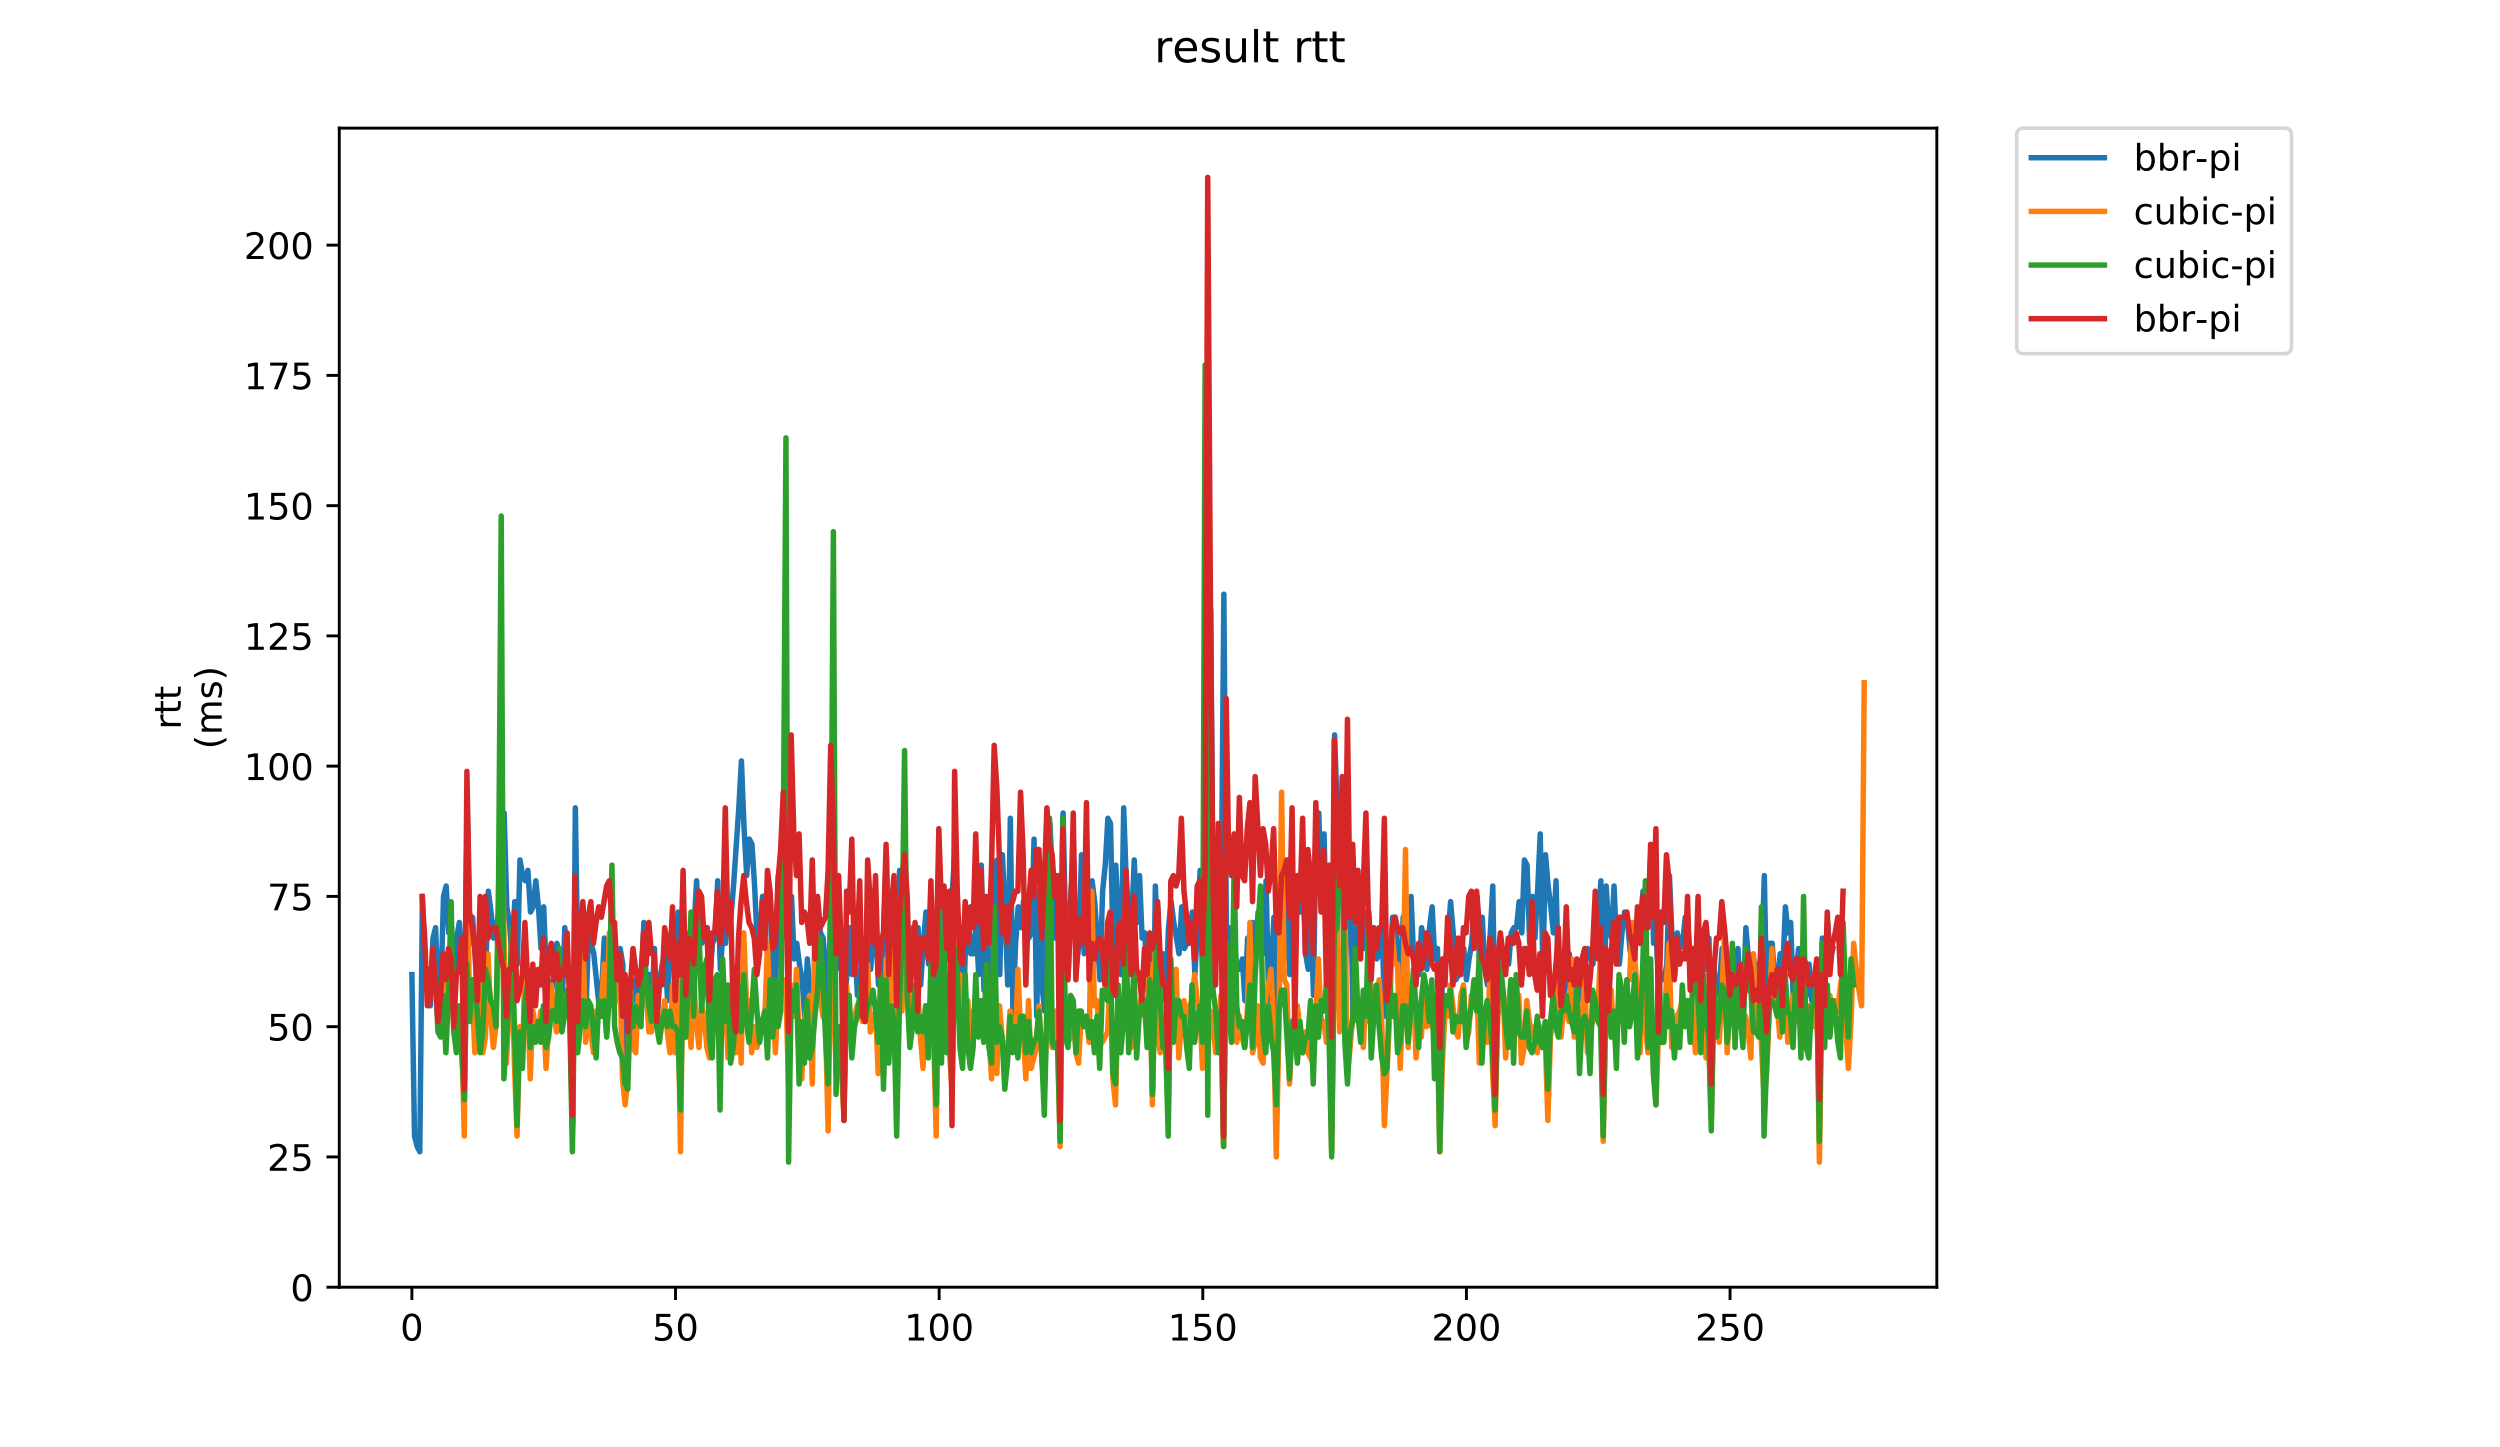 <?xml version="1.0" encoding="utf-8" standalone="no"?>
<!DOCTYPE svg PUBLIC "-//W3C//DTD SVG 1.1//EN"
  "http://www.w3.org/Graphics/SVG/1.1/DTD/svg11.dtd">
<!-- Created with matplotlib (https://matplotlib.org/) -->
<svg height="396pt" version="1.1" viewBox="0 0 684 396" width="684pt" xmlns="http://www.w3.org/2000/svg" xmlns:xlink="http://www.w3.org/1999/xlink">
 <defs>
  <style type="text/css">
*{stroke-linecap:butt;stroke-linejoin:round;}
  </style>
 </defs>
 <g id="figure_1">
  <g id="patch_1">
   <path d="M 0 396 
L 684 396 
L 684 0 
L 0 0 
z
" style="fill:#ffffff;"/>
  </g>
  <g id="axes_1">
   <g id="patch_2">
    <path d="M 92.824 352.174 
L 529.913 352.174 
L 529.913 35.062 
L 92.824 35.062 
z
" style="fill:#ffffff;"/>
   </g>
   <g id="matplotlib.axis_1">
    <g id="xtick_1">
     <g id="line2d_1">
      <defs>
       <path d="M 0 0 
L 0 3.5 
" id="m017cdc70e5" style="stroke:#000000;stroke-width:0.8;"/>
      </defs>
      <g>
       <use style="stroke:#000000;stroke-width:0.8;" x="112.692" xlink:href="#m017cdc70e5" y="352.174"/>
      </g>
     </g>
     <g id="text_1">
      <!-- 0 -->
      <defs>
       <path d="M 31.781 66.406 
Q 24.172 66.406 20.328 58.906 
Q 16.5 51.422 16.5 36.375 
Q 16.5 21.391 20.328 13.891 
Q 24.172 6.391 31.781 6.391 
Q 39.453 6.391 43.281 13.891 
Q 47.125 21.391 47.125 36.375 
Q 47.125 51.422 43.281 58.906 
Q 39.453 66.406 31.781 66.406 
z
M 31.781 74.219 
Q 44.047 74.219 50.516 64.516 
Q 56.984 54.828 56.984 36.375 
Q 56.984 17.969 50.516 8.266 
Q 44.047 -1.422 31.781 -1.422 
Q 19.531 -1.422 13.062 8.266 
Q 6.594 17.969 6.594 36.375 
Q 6.594 54.828 13.062 64.516 
Q 19.531 74.219 31.781 74.219 
z
" id="DejaVuSans-48"/>
      </defs>
      <g transform="translate(109.51 366.773)scale(0.1 -0.1)">
       <use xlink:href="#DejaVuSans-48"/>
      </g>
     </g>
    </g>
    <g id="xtick_2">
     <g id="line2d_2">
      <g>
       <use style="stroke:#000000;stroke-width:0.8;" x="184.822" xlink:href="#m017cdc70e5" y="352.174"/>
      </g>
     </g>
     <g id="text_2">
      <!-- 50 -->
      <defs>
       <path d="M 10.797 72.906 
L 49.516 72.906 
L 49.516 64.594 
L 19.828 64.594 
L 19.828 46.734 
Q 21.969 47.469 24.109 47.828 
Q 26.266 48.188 28.422 48.188 
Q 40.625 48.188 47.75 41.5 
Q 54.891 34.812 54.891 23.391 
Q 54.891 11.625 47.562 5.094 
Q 40.234 -1.422 26.906 -1.422 
Q 22.312 -1.422 17.547 -0.641 
Q 12.797 0.141 7.719 1.703 
L 7.719 11.625 
Q 12.109 9.234 16.797 8.062 
Q 21.484 6.891 26.703 6.891 
Q 35.156 6.891 40.078 11.328 
Q 45.016 15.766 45.016 23.391 
Q 45.016 31 40.078 35.438 
Q 35.156 39.891 26.703 39.891 
Q 22.75 39.891 18.812 39.016 
Q 14.891 38.141 10.797 36.281 
z
" id="DejaVuSans-53"/>
      </defs>
      <g transform="translate(178.459 366.773)scale(0.1 -0.1)">
       <use xlink:href="#DejaVuSans-53"/>
       <use x="63.623" xlink:href="#DejaVuSans-48"/>
      </g>
     </g>
    </g>
    <g id="xtick_3">
     <g id="line2d_3">
      <g>
       <use style="stroke:#000000;stroke-width:0.8;" x="256.951" xlink:href="#m017cdc70e5" y="352.174"/>
      </g>
     </g>
     <g id="text_3">
      <!-- 100 -->
      <defs>
       <path d="M 12.406 8.297 
L 28.516 8.297 
L 28.516 63.922 
L 10.984 60.406 
L 10.984 69.391 
L 28.422 72.906 
L 38.281 72.906 
L 38.281 8.297 
L 54.391 8.297 
L 54.391 0 
L 12.406 0 
z
" id="DejaVuSans-49"/>
      </defs>
      <g transform="translate(247.408 366.773)scale(0.1 -0.1)">
       <use xlink:href="#DejaVuSans-49"/>
       <use x="63.623" xlink:href="#DejaVuSans-48"/>
       <use x="127.246" xlink:href="#DejaVuSans-48"/>
      </g>
     </g>
    </g>
    <g id="xtick_4">
     <g id="line2d_4">
      <g>
       <use style="stroke:#000000;stroke-width:0.8;" x="329.081" xlink:href="#m017cdc70e5" y="352.174"/>
      </g>
     </g>
     <g id="text_4">
      <!-- 150 -->
      <g transform="translate(319.538 366.773)scale(0.1 -0.1)">
       <use xlink:href="#DejaVuSans-49"/>
       <use x="63.623" xlink:href="#DejaVuSans-53"/>
       <use x="127.246" xlink:href="#DejaVuSans-48"/>
      </g>
     </g>
    </g>
    <g id="xtick_5">
     <g id="line2d_5">
      <g>
       <use style="stroke:#000000;stroke-width:0.8;" x="401.211" xlink:href="#m017cdc70e5" y="352.174"/>
      </g>
     </g>
     <g id="text_5">
      <!-- 200 -->
      <defs>
       <path d="M 19.188 8.297 
L 53.609 8.297 
L 53.609 0 
L 7.328 0 
L 7.328 8.297 
Q 12.938 14.109 22.625 23.891 
Q 32.328 33.688 34.812 36.531 
Q 39.547 41.844 41.422 45.531 
Q 43.312 49.219 43.312 52.781 
Q 43.312 58.594 39.234 62.25 
Q 35.156 65.922 28.609 65.922 
Q 23.969 65.922 18.812 64.312 
Q 13.672 62.703 7.812 59.422 
L 7.812 69.391 
Q 13.766 71.781 18.938 73 
Q 24.125 74.219 28.422 74.219 
Q 39.75 74.219 46.484 68.547 
Q 53.219 62.891 53.219 53.422 
Q 53.219 48.922 51.531 44.891 
Q 49.859 40.875 45.406 35.406 
Q 44.188 33.984 37.641 27.219 
Q 31.109 20.453 19.188 8.297 
z
" id="DejaVuSans-50"/>
      </defs>
      <g transform="translate(391.668 366.773)scale(0.1 -0.1)">
       <use xlink:href="#DejaVuSans-50"/>
       <use x="63.623" xlink:href="#DejaVuSans-48"/>
       <use x="127.246" xlink:href="#DejaVuSans-48"/>
      </g>
     </g>
    </g>
    <g id="xtick_6">
     <g id="line2d_6">
      <g>
       <use style="stroke:#000000;stroke-width:0.8;" x="473.341" xlink:href="#m017cdc70e5" y="352.174"/>
      </g>
     </g>
     <g id="text_6">
      <!-- 250 -->
      <g transform="translate(463.797 366.773)scale(0.1 -0.1)">
       <use xlink:href="#DejaVuSans-50"/>
       <use x="63.623" xlink:href="#DejaVuSans-53"/>
       <use x="127.246" xlink:href="#DejaVuSans-48"/>
      </g>
     </g>
    </g>
   </g>
   <g id="matplotlib.axis_2">
    <g id="ytick_1">
     <g id="line2d_7">
      <defs>
       <path d="M 0 0 
L -3.5 0 
" id="mbd38f4b035" style="stroke:#000000;stroke-width:0.8;"/>
      </defs>
      <g>
       <use style="stroke:#000000;stroke-width:0.8;" x="92.824" xlink:href="#mbd38f4b035" y="352.174"/>
      </g>
     </g>
     <g id="text_7">
      <!-- 0 -->
      <g transform="translate(79.461 355.973)scale(0.1 -0.1)">
       <use xlink:href="#DejaVuSans-48"/>
      </g>
     </g>
    </g>
    <g id="ytick_2">
     <g id="line2d_8">
      <g>
       <use style="stroke:#000000;stroke-width:0.8;" x="92.824" xlink:href="#mbd38f4b035" y="316.536"/>
      </g>
     </g>
     <g id="text_8">
      <!-- 25 -->
      <g transform="translate(73.099 320.335)scale(0.1 -0.1)">
       <use xlink:href="#DejaVuSans-50"/>
       <use x="63.623" xlink:href="#DejaVuSans-53"/>
      </g>
     </g>
    </g>
    <g id="ytick_3">
     <g id="line2d_9">
      <g>
       <use style="stroke:#000000;stroke-width:0.8;" x="92.824" xlink:href="#mbd38f4b035" y="280.897"/>
      </g>
     </g>
     <g id="text_9">
      <!-- 50 -->
      <g transform="translate(73.099 284.696)scale(0.1 -0.1)">
       <use xlink:href="#DejaVuSans-53"/>
       <use x="63.623" xlink:href="#DejaVuSans-48"/>
      </g>
     </g>
    </g>
    <g id="ytick_4">
     <g id="line2d_10">
      <g>
       <use style="stroke:#000000;stroke-width:0.8;" x="92.824" xlink:href="#mbd38f4b035" y="245.259"/>
      </g>
     </g>
     <g id="text_10">
      <!-- 75 -->
      <defs>
       <path d="M 8.203 72.906 
L 55.078 72.906 
L 55.078 68.703 
L 28.609 0 
L 18.312 0 
L 43.219 64.594 
L 8.203 64.594 
z
" id="DejaVuSans-55"/>
      </defs>
      <g transform="translate(73.099 249.058)scale(0.1 -0.1)">
       <use xlink:href="#DejaVuSans-55"/>
       <use x="63.623" xlink:href="#DejaVuSans-53"/>
      </g>
     </g>
    </g>
    <g id="ytick_5">
     <g id="line2d_11">
      <g>
       <use style="stroke:#000000;stroke-width:0.8;" x="92.824" xlink:href="#mbd38f4b035" y="209.62"/>
      </g>
     </g>
     <g id="text_11">
      <!-- 100 -->
      <g transform="translate(66.736 213.419)scale(0.1 -0.1)">
       <use xlink:href="#DejaVuSans-49"/>
       <use x="63.623" xlink:href="#DejaVuSans-48"/>
       <use x="127.246" xlink:href="#DejaVuSans-48"/>
      </g>
     </g>
    </g>
    <g id="ytick_6">
     <g id="line2d_12">
      <g>
       <use style="stroke:#000000;stroke-width:0.8;" x="92.824" xlink:href="#mbd38f4b035" y="173.982"/>
      </g>
     </g>
     <g id="text_12">
      <!-- 125 -->
      <g transform="translate(66.736 177.781)scale(0.1 -0.1)">
       <use xlink:href="#DejaVuSans-49"/>
       <use x="63.623" xlink:href="#DejaVuSans-50"/>
       <use x="127.246" xlink:href="#DejaVuSans-53"/>
      </g>
     </g>
    </g>
    <g id="ytick_7">
     <g id="line2d_13">
      <g>
       <use style="stroke:#000000;stroke-width:0.8;" x="92.824" xlink:href="#mbd38f4b035" y="138.343"/>
      </g>
     </g>
     <g id="text_13">
      <!-- 150 -->
      <g transform="translate(66.736 142.142)scale(0.1 -0.1)">
       <use xlink:href="#DejaVuSans-49"/>
       <use x="63.623" xlink:href="#DejaVuSans-53"/>
       <use x="127.246" xlink:href="#DejaVuSans-48"/>
      </g>
     </g>
    </g>
    <g id="ytick_8">
     <g id="line2d_14">
      <g>
       <use style="stroke:#000000;stroke-width:0.8;" x="92.824" xlink:href="#mbd38f4b035" y="102.704"/>
      </g>
     </g>
     <g id="text_14">
      <!-- 175 -->
      <g transform="translate(66.736 106.504)scale(0.1 -0.1)">
       <use xlink:href="#DejaVuSans-49"/>
       <use x="63.623" xlink:href="#DejaVuSans-55"/>
       <use x="127.246" xlink:href="#DejaVuSans-53"/>
      </g>
     </g>
    </g>
    <g id="ytick_9">
     <g id="line2d_15">
      <g>
       <use style="stroke:#000000;stroke-width:0.8;" x="92.824" xlink:href="#mbd38f4b035" y="67.066"/>
      </g>
     </g>
     <g id="text_15">
      <!-- 200 -->
      <g transform="translate(66.736 70.865)scale(0.1 -0.1)">
       <use xlink:href="#DejaVuSans-50"/>
       <use x="63.623" xlink:href="#DejaVuSans-48"/>
       <use x="127.246" xlink:href="#DejaVuSans-48"/>
      </g>
     </g>
    </g>
    <g id="text_16">
     <!-- rtt -->
     <defs>
      <path d="M 41.109 46.297 
Q 39.594 47.172 37.812 47.578 
Q 36.031 48 33.891 48 
Q 26.266 48 22.188 43.047 
Q 18.109 38.094 18.109 28.812 
L 18.109 0 
L 9.078 0 
L 9.078 54.688 
L 18.109 54.688 
L 18.109 46.188 
Q 20.953 51.172 25.484 53.578 
Q 30.031 56 36.531 56 
Q 37.453 56 38.578 55.875 
Q 39.703 55.766 41.062 55.516 
z
" id="DejaVuSans-114"/>
      <path d="M 18.312 70.219 
L 18.312 54.688 
L 36.812 54.688 
L 36.812 47.703 
L 18.312 47.703 
L 18.312 18.016 
Q 18.312 11.328 20.141 9.422 
Q 21.969 7.516 27.594 7.516 
L 36.812 7.516 
L 36.812 0 
L 27.594 0 
Q 17.188 0 13.234 3.875 
Q 9.281 7.766 9.281 18.016 
L 9.281 47.703 
L 2.688 47.703 
L 2.688 54.688 
L 9.281 54.688 
L 9.281 70.219 
z
" id="DejaVuSans-116"/>
     </defs>
     <g transform="translate(49.459 199.594)rotate(-90)scale(0.1 -0.1)">
      <use xlink:href="#DejaVuSans-114"/>
      <use x="41.113" xlink:href="#DejaVuSans-116"/>
      <use x="80.322" xlink:href="#DejaVuSans-116"/>
     </g>
     <!-- (ms) -->
     <defs>
      <path d="M 31 75.875 
Q 24.469 64.656 21.281 53.656 
Q 18.109 42.672 18.109 31.391 
Q 18.109 20.125 21.312 9.062 
Q 24.516 -2 31 -13.188 
L 23.188 -13.188 
Q 15.875 -1.703 12.234 9.375 
Q 8.594 20.453 8.594 31.391 
Q 8.594 42.281 12.203 53.312 
Q 15.828 64.359 23.188 75.875 
z
" id="DejaVuSans-40"/>
      <path d="M 52 44.188 
Q 55.375 50.25 60.062 53.125 
Q 64.75 56 71.094 56 
Q 79.641 56 84.281 50.016 
Q 88.922 44.047 88.922 33.016 
L 88.922 0 
L 79.891 0 
L 79.891 32.719 
Q 79.891 40.578 77.094 44.375 
Q 74.312 48.188 68.609 48.188 
Q 61.625 48.188 57.562 43.547 
Q 53.516 38.922 53.516 30.906 
L 53.516 0 
L 44.484 0 
L 44.484 32.719 
Q 44.484 40.625 41.703 44.406 
Q 38.922 48.188 33.109 48.188 
Q 26.219 48.188 22.156 43.531 
Q 18.109 38.875 18.109 30.906 
L 18.109 0 
L 9.078 0 
L 9.078 54.688 
L 18.109 54.688 
L 18.109 46.188 
Q 21.188 51.219 25.484 53.609 
Q 29.781 56 35.688 56 
Q 41.656 56 45.828 52.969 
Q 50 49.953 52 44.188 
z
" id="DejaVuSans-109"/>
      <path d="M 44.281 53.078 
L 44.281 44.578 
Q 40.484 46.531 36.375 47.5 
Q 32.281 48.484 27.875 48.484 
Q 21.188 48.484 17.844 46.438 
Q 14.5 44.391 14.5 40.281 
Q 14.5 37.156 16.891 35.375 
Q 19.281 33.594 26.516 31.984 
L 29.594 31.297 
Q 39.156 29.25 43.188 25.516 
Q 47.219 21.781 47.219 15.094 
Q 47.219 7.469 41.188 3.016 
Q 35.156 -1.422 24.609 -1.422 
Q 20.219 -1.422 15.453 -0.562 
Q 10.688 0.297 5.422 2 
L 5.422 11.281 
Q 10.406 8.688 15.234 7.391 
Q 20.062 6.109 24.812 6.109 
Q 31.156 6.109 34.562 8.281 
Q 37.984 10.453 37.984 14.406 
Q 37.984 18.062 35.516 20.016 
Q 33.062 21.969 24.703 23.781 
L 21.578 24.516 
Q 13.234 26.266 9.516 29.906 
Q 5.812 33.547 5.812 39.891 
Q 5.812 47.609 11.281 51.797 
Q 16.75 56 26.812 56 
Q 31.781 56 36.172 55.266 
Q 40.578 54.547 44.281 53.078 
z
" id="DejaVuSans-115"/>
      <path d="M 8.016 75.875 
L 15.828 75.875 
Q 23.141 64.359 26.781 53.312 
Q 30.422 42.281 30.422 31.391 
Q 30.422 20.453 26.781 9.375 
Q 23.141 -1.703 15.828 -13.188 
L 8.016 -13.188 
Q 14.5 -2 17.703 9.062 
Q 20.906 20.125 20.906 31.391 
Q 20.906 42.672 17.703 53.656 
Q 14.5 64.656 8.016 75.875 
z
" id="DejaVuSans-41"/>
     </defs>
     <g transform="translate(60.657 204.995)rotate(-90)scale(0.1 -0.1)">
      <use xlink:href="#DejaVuSans-40"/>
      <use x="39.014" xlink:href="#DejaVuSans-109"/>
      <use x="136.426" xlink:href="#DejaVuSans-115"/>
      <use x="188.525" xlink:href="#DejaVuSans-41"/>
     </g>
    </g>
   </g>
   <g id="line2d_16">
    <path clip-path="url(#paddb8fc881)" d="M 112.692 266.642 
L 113.413 310.833 
L 114.134 313.685 
L 114.855 315.11 
L 115.577 245.259 
L 116.298 269.493 
L 117.019 265.216 
L 117.741 275.195 
L 118.462 256.663 
L 119.183 253.812 
L 119.905 273.769 
L 120.626 270.918 
L 121.347 245.259 
L 122.068 242.407 
L 122.79 255.237 
L 123.511 253.812 
L 124.232 270.918 
L 124.954 256.663 
L 125.675 252.386 
L 127.118 273.769 
L 127.839 222.45 
L 128.56 258.088 
L 129.281 250.961 
L 130.003 260.94 
L 130.724 273.769 
L 131.445 256.663 
L 132.167 273.769 
L 132.888 265.216 
L 133.609 243.833 
L 134.331 249.535 
L 135.052 256.663 
L 135.773 253.812 
L 136.494 249.535 
L 137.216 256.663 
L 137.937 222.45 
L 138.658 248.11 
L 139.38 252.386 
L 140.101 262.365 
L 140.822 246.684 
L 141.544 263.791 
L 142.265 235.28 
L 142.986 239.556 
L 143.707 240.982 
L 144.429 238.131 
L 145.15 249.535 
L 145.871 248.11 
L 146.593 240.982 
L 147.314 248.11 
L 148.035 259.514 
L 148.757 248.11 
L 149.478 266.642 
L 150.199 269.493 
L 150.92 270.918 
L 151.642 266.642 
L 152.363 258.088 
L 153.084 260.94 
L 153.806 275.195 
L 154.527 253.812 
L 155.248 266.642 
L 155.97 265.216 
L 156.691 307.982 
L 157.412 221.024 
L 158.133 266.642 
L 158.855 273.769 
L 159.576 255.237 
L 160.297 278.046 
L 161.019 255.237 
L 162.461 260.94 
L 163.904 275.195 
L 164.625 270.918 
L 165.346 256.663 
L 166.068 263.791 
L 166.789 269.493 
L 167.51 260.94 
L 168.232 272.344 
L 168.953 270.918 
L 169.674 259.514 
L 170.396 263.791 
L 171.117 298.004 
L 171.838 270.918 
L 172.559 268.067 
L 173.281 268.067 
L 174.002 273.769 
L 174.723 269.493 
L 175.445 269.493 
L 176.166 252.386 
L 176.887 270.918 
L 177.609 266.642 
L 178.33 273.769 
L 179.051 259.514 
L 179.772 279.472 
L 180.494 268.067 
L 181.215 263.791 
L 181.936 260.94 
L 182.658 273.769 
L 183.379 259.514 
L 184.1 265.216 
L 184.822 259.514 
L 185.543 249.535 
L 186.264 293.727 
L 186.985 249.535 
L 187.707 266.642 
L 188.428 255.237 
L 189.149 263.791 
L 189.871 253.812 
L 190.592 240.982 
L 191.313 256.663 
L 192.035 258.088 
L 192.756 256.663 
L 193.477 253.812 
L 194.198 268.067 
L 194.92 258.088 
L 195.641 256.663 
L 196.362 240.982 
L 197.084 265.216 
L 197.805 255.237 
L 198.526 258.088 
L 199.248 248.11 
L 199.969 250.961 
L 200.69 242.407 
L 202.133 221.024 
L 202.854 208.194 
L 203.575 226.727 
L 204.297 239.556 
L 205.018 229.578 
L 205.739 231.003 
L 206.461 242.407 
L 207.182 258.088 
L 207.903 256.663 
L 208.624 245.259 
L 209.346 245.259 
L 210.067 246.684 
L 210.788 246.684 
L 211.51 278.046 
L 212.231 269.493 
L 212.952 239.556 
L 213.673 258.088 
L 214.395 250.961 
L 215.837 259.514 
L 216.559 245.259 
L 217.28 262.365 
L 218.001 258.088 
L 218.723 263.791 
L 219.444 268.067 
L 220.165 278.046 
L 220.886 262.365 
L 222.329 279.472 
L 223.05 268.067 
L 223.772 250.961 
L 224.493 255.237 
L 225.214 256.663 
L 225.936 265.216 
L 226.657 289.45 
L 227.378 233.854 
L 228.099 252.386 
L 228.821 265.216 
L 229.542 259.514 
L 230.263 262.365 
L 230.985 276.62 
L 231.706 266.642 
L 232.427 253.812 
L 233.149 266.642 
L 233.87 258.088 
L 234.591 272.344 
L 235.312 266.642 
L 236.034 268.067 
L 236.755 279.472 
L 237.476 249.535 
L 238.198 265.216 
L 238.919 255.237 
L 239.64 255.237 
L 240.362 269.493 
L 241.083 268.067 
L 241.804 253.812 
L 242.525 233.854 
L 243.247 273.769 
L 243.968 253.812 
L 244.689 242.407 
L 245.411 253.812 
L 246.132 238.131 
L 246.853 243.833 
L 247.575 245.259 
L 248.296 263.791 
L 249.017 273.769 
L 249.738 253.812 
L 250.46 258.088 
L 251.181 253.812 
L 251.902 269.493 
L 252.624 258.088 
L 253.345 249.535 
L 254.066 263.791 
L 254.788 255.237 
L 255.509 259.514 
L 256.23 302.28 
L 256.951 248.11 
L 257.673 245.259 
L 258.394 259.514 
L 259.115 262.365 
L 259.837 248.11 
L 260.558 243.833 
L 261.279 232.429 
L 262.001 253.812 
L 262.722 258.088 
L 263.443 283.748 
L 264.164 258.088 
L 264.886 250.961 
L 265.607 260.94 
L 266.328 260.94 
L 267.05 252.386 
L 267.771 266.642 
L 268.492 236.705 
L 269.214 270.918 
L 269.935 255.237 
L 270.656 268.067 
L 271.377 278.046 
L 272.099 236.705 
L 272.82 235.28 
L 273.541 266.642 
L 274.263 233.854 
L 274.984 249.535 
L 275.705 269.493 
L 276.427 223.875 
L 277.148 278.046 
L 277.869 258.088 
L 278.59 248.11 
L 279.312 253.812 
L 280.033 246.684 
L 280.754 255.237 
L 281.476 256.663 
L 282.197 255.237 
L 282.918 229.578 
L 283.64 278.046 
L 284.361 243.833 
L 285.082 269.493 
L 285.803 276.62 
L 286.525 225.301 
L 287.246 225.301 
L 287.967 239.556 
L 288.689 256.663 
L 289.41 245.259 
L 290.131 268.067 
L 290.853 222.45 
L 291.574 255.237 
L 292.295 265.216 
L 293.016 243.833 
L 293.738 235.28 
L 294.459 265.216 
L 295.18 258.088 
L 295.902 233.854 
L 296.623 260.94 
L 297.344 238.131 
L 298.066 260.94 
L 298.787 240.982 
L 299.508 246.684 
L 300.951 268.067 
L 301.672 243.833 
L 302.393 236.705 
L 303.115 223.875 
L 303.836 225.301 
L 304.557 260.94 
L 305.279 236.705 
L 306.721 266.642 
L 307.442 221.024 
L 308.885 262.365 
L 309.606 252.386 
L 310.328 235.28 
L 311.049 252.386 
L 311.77 239.556 
L 312.492 256.663 
L 313.213 255.237 
L 313.934 270.918 
L 314.655 256.663 
L 315.377 298.004 
L 316.098 242.407 
L 316.819 258.088 
L 317.541 265.216 
L 318.262 260.94 
L 318.983 273.769 
L 319.704 253.812 
L 320.426 246.684 
L 321.147 252.386 
L 322.59 260.94 
L 323.311 248.11 
L 324.032 259.514 
L 325.475 256.663 
L 326.196 249.535 
L 326.917 266.642 
L 327.639 253.812 
L 328.36 238.131 
L 329.081 270.918 
L 329.803 235.28 
L 330.524 275.195 
L 331.245 166.854 
L 331.967 258.088 
L 332.688 259.514 
L 333.409 253.812 
L 334.13 246.684 
L 334.852 162.577 
L 335.573 259.514 
L 336.294 253.812 
L 337.016 275.195 
L 337.737 259.514 
L 338.458 265.216 
L 339.18 265.216 
L 339.901 262.365 
L 340.622 273.769 
L 341.343 256.663 
L 342.065 265.216 
L 342.786 252.386 
L 343.507 260.94 
L 344.229 249.535 
L 344.95 256.663 
L 345.671 260.94 
L 346.393 240.982 
L 347.114 273.769 
L 347.835 263.791 
L 348.556 250.961 
L 349.278 282.323 
L 349.999 246.684 
L 350.72 266.642 
L 351.442 260.94 
L 352.163 238.131 
L 352.884 266.642 
L 353.606 255.237 
L 354.327 250.961 
L 355.048 249.535 
L 355.769 249.535 
L 356.491 240.982 
L 357.212 260.94 
L 357.933 265.216 
L 358.655 249.535 
L 359.376 272.344 
L 360.097 222.45 
L 360.819 222.45 
L 361.54 243.833 
L 362.261 228.152 
L 362.982 259.514 
L 363.704 253.812 
L 364.425 309.408 
L 365.146 201.067 
L 365.868 222.45 
L 366.589 238.131 
L 367.31 243.833 
L 368.032 268.067 
L 368.753 242.407 
L 369.474 239.556 
L 370.195 279.472 
L 370.917 253.812 
L 371.638 259.514 
L 372.359 250.961 
L 373.081 259.514 
L 373.802 249.535 
L 374.523 249.535 
L 375.245 262.365 
L 375.966 256.663 
L 376.687 262.365 
L 377.408 260.94 
L 378.13 253.812 
L 378.851 278.046 
L 379.572 275.195 
L 380.294 265.216 
L 381.015 250.961 
L 381.736 250.961 
L 383.179 272.344 
L 383.9 250.961 
L 384.621 249.535 
L 385.343 260.94 
L 386.064 245.259 
L 386.785 262.365 
L 387.507 259.514 
L 388.228 266.642 
L 388.949 253.812 
L 389.671 258.088 
L 390.392 265.216 
L 391.113 253.812 
L 391.834 248.11 
L 392.556 262.365 
L 393.277 259.514 
L 393.998 286.599 
L 394.72 265.216 
L 395.441 263.791 
L 396.162 256.663 
L 396.884 246.684 
L 397.605 255.237 
L 398.326 268.067 
L 399.047 266.642 
L 399.769 260.94 
L 400.49 259.514 
L 401.211 268.067 
L 401.933 262.365 
L 402.654 258.088 
L 403.375 246.684 
L 404.097 245.259 
L 404.818 263.791 
L 405.539 250.961 
L 406.26 265.216 
L 406.982 269.493 
L 408.424 242.407 
L 409.146 288.025 
L 409.867 262.365 
L 410.588 260.94 
L 411.31 262.365 
L 412.031 262.365 
L 412.752 263.791 
L 413.473 255.237 
L 414.195 253.812 
L 414.916 253.812 
L 415.637 246.684 
L 416.359 255.237 
L 417.08 235.28 
L 417.801 236.705 
L 418.522 258.088 
L 419.244 245.259 
L 419.965 256.663 
L 420.686 243.833 
L 421.408 228.152 
L 422.129 265.216 
L 422.85 233.854 
L 423.572 242.407 
L 424.293 248.11 
L 425.014 255.237 
L 425.735 240.982 
L 426.457 272.344 
L 427.178 270.918 
L 427.899 272.344 
L 428.621 268.067 
L 429.342 260.94 
L 430.063 266.642 
L 430.785 263.791 
L 431.506 268.067 
L 432.227 263.791 
L 432.948 273.769 
L 433.67 262.365 
L 434.391 259.514 
L 435.112 262.365 
L 435.834 263.791 
L 436.555 250.961 
L 437.276 252.386 
L 437.998 240.982 
L 438.719 295.153 
L 439.44 242.407 
L 440.161 253.812 
L 440.883 256.663 
L 441.604 242.407 
L 442.325 259.514 
L 443.047 263.791 
L 443.768 255.237 
L 444.489 249.535 
L 445.211 250.961 
L 445.932 259.514 
L 446.653 263.791 
L 447.374 252.386 
L 448.096 256.663 
L 448.817 252.386 
L 449.538 243.833 
L 450.26 250.961 
L 450.981 249.535 
L 451.702 232.429 
L 452.424 258.088 
L 453.145 256.663 
L 453.866 269.493 
L 454.587 266.642 
L 455.309 268.067 
L 456.03 263.791 
L 456.751 239.556 
L 457.473 256.663 
L 458.194 266.642 
L 458.915 255.237 
L 459.637 259.514 
L 460.358 258.088 
L 461.079 250.961 
L 461.8 253.812 
L 462.522 262.365 
L 463.243 265.216 
L 463.964 266.642 
L 464.686 262.365 
L 465.407 276.62 
L 466.128 258.088 
L 466.85 265.216 
L 467.571 256.663 
L 468.292 293.727 
L 469.013 265.216 
L 469.735 273.769 
L 470.456 269.493 
L 471.177 259.514 
L 471.899 265.216 
L 472.62 265.216 
L 473.341 275.195 
L 474.063 260.94 
L 474.784 269.493 
L 475.505 259.514 
L 476.226 273.769 
L 476.948 275.195 
L 477.669 253.812 
L 478.39 262.365 
L 479.112 266.642 
L 479.833 262.365 
L 480.554 270.918 
L 481.276 263.791 
L 481.997 262.365 
L 482.718 239.556 
L 483.439 278.046 
L 484.161 258.088 
L 484.882 258.088 
L 485.603 269.493 
L 486.325 268.067 
L 487.046 260.94 
L 487.767 265.216 
L 488.489 248.11 
L 489.21 255.237 
L 489.931 252.386 
L 490.652 273.769 
L 492.095 259.514 
L 492.816 260.94 
L 493.538 265.216 
L 494.259 272.344 
L 494.98 263.791 
L 495.702 273.769 
L 496.423 268.067 
L 497.144 278.046 
L 497.865 305.131 
L 498.587 256.663 
L 499.308 263.791 
L 500.029 252.386 
L 500.751 262.365 
L 501.472 259.514 
L 501.472 259.514 
" style="fill:none;stroke:#1f77b4;stroke-linecap:square;stroke-width:1.5;"/>
   </g>
   <g id="line2d_17">
    <path clip-path="url(#paddb8fc881)" d="M 121.265 263.791 
L 121.986 283.748 
L 122.708 269.493 
L 123.429 273.769 
L 124.15 276.62 
L 124.871 278.046 
L 125.593 283.748 
L 126.314 282.323 
L 127.035 310.833 
L 127.757 225.301 
L 128.478 278.046 
L 129.199 272.344 
L 129.921 288.025 
L 130.642 282.323 
L 131.363 259.514 
L 132.084 288.025 
L 132.806 283.748 
L 133.527 260.94 
L 134.248 278.046 
L 134.97 286.599 
L 135.691 280.897 
L 136.412 259.514 
L 137.134 209.62 
L 137.855 253.812 
L 138.576 290.876 
L 139.297 275.195 
L 140.019 263.791 
L 140.74 290.876 
L 141.461 310.833 
L 142.183 280.897 
L 142.904 292.301 
L 143.625 263.791 
L 144.347 272.344 
L 145.068 295.153 
L 145.789 276.62 
L 146.51 280.897 
L 147.232 283.748 
L 147.953 276.62 
L 148.674 276.62 
L 149.396 292.301 
L 150.838 269.493 
L 151.56 278.046 
L 152.281 282.323 
L 153.002 279.472 
L 153.723 272.344 
L 154.445 275.195 
L 155.166 276.62 
L 155.887 270.918 
L 156.609 310.833 
L 157.33 248.11 
L 158.051 285.174 
L 158.773 275.195 
L 159.494 256.663 
L 160.215 285.174 
L 160.936 278.046 
L 161.658 282.323 
L 162.379 288.025 
L 163.1 276.62 
L 163.822 278.046 
L 164.543 275.195 
L 165.264 263.791 
L 165.986 282.323 
L 166.707 255.237 
L 167.428 275.195 
L 168.149 275.195 
L 168.871 268.067 
L 169.592 265.216 
L 170.313 295.153 
L 171.035 302.28 
L 171.756 295.153 
L 172.477 270.918 
L 173.199 286.599 
L 173.92 288.025 
L 174.641 272.344 
L 175.362 278.046 
L 176.084 268.067 
L 176.805 270.918 
L 177.526 282.323 
L 178.248 282.323 
L 178.969 270.918 
L 179.69 275.195 
L 180.411 280.897 
L 181.133 279.472 
L 181.854 273.769 
L 182.575 282.323 
L 183.297 288.025 
L 184.018 269.493 
L 184.739 288.025 
L 185.461 268.067 
L 186.182 315.11 
L 186.903 258.088 
L 187.624 283.748 
L 188.346 275.195 
L 189.067 286.599 
L 189.788 268.067 
L 190.51 279.472 
L 191.231 286.599 
L 191.952 275.195 
L 192.674 278.046 
L 193.395 286.599 
L 194.116 289.45 
L 194.837 273.769 
L 195.559 272.344 
L 196.28 273.769 
L 197.001 292.301 
L 197.723 275.195 
L 198.444 270.918 
L 199.165 289.45 
L 199.887 272.344 
L 200.608 285.174 
L 201.329 288.025 
L 202.05 266.642 
L 202.772 290.876 
L 203.493 255.237 
L 204.214 273.769 
L 204.936 273.769 
L 205.657 288.025 
L 206.378 280.897 
L 207.1 286.599 
L 209.263 278.046 
L 209.985 258.088 
L 210.706 279.472 
L 211.427 273.769 
L 212.149 288.025 
L 212.87 272.344 
L 213.591 272.344 
L 214.313 268.067 
L 215.034 272.344 
L 215.755 296.578 
L 216.476 269.493 
L 217.198 278.046 
L 217.919 265.216 
L 218.64 283.748 
L 219.362 295.153 
L 220.083 279.472 
L 220.804 275.195 
L 221.526 272.344 
L 222.247 296.578 
L 222.968 250.961 
L 223.689 265.216 
L 224.411 272.344 
L 225.132 278.046 
L 225.853 279.472 
L 226.575 309.408 
L 227.296 260.94 
L 228.017 265.216 
L 228.739 293.727 
L 229.46 282.323 
L 230.181 292.301 
L 230.902 305.131 
L 231.624 269.493 
L 232.345 280.897 
L 233.066 283.748 
L 233.788 278.046 
L 234.509 275.195 
L 235.23 273.769 
L 235.952 279.472 
L 236.673 272.344 
L 237.394 263.791 
L 238.115 282.323 
L 239.558 276.62 
L 240.279 293.727 
L 241.001 288.025 
L 241.722 293.727 
L 242.443 262.365 
L 243.165 285.174 
L 243.886 253.812 
L 244.607 248.11 
L 245.328 300.855 
L 246.05 275.195 
L 246.771 276.62 
L 247.492 252.386 
L 248.214 259.514 
L 248.935 278.046 
L 249.656 272.344 
L 250.378 273.769 
L 251.099 270.918 
L 251.82 283.748 
L 252.541 292.301 
L 253.263 275.195 
L 253.984 278.046 
L 254.705 283.748 
L 255.427 283.748 
L 256.148 310.833 
L 256.869 240.982 
L 257.591 285.174 
L 258.312 268.067 
L 259.033 266.642 
L 259.754 288.025 
L 260.476 298.004 
L 261.197 256.663 
L 261.918 273.769 
L 262.64 266.642 
L 263.361 283.748 
L 264.082 275.195 
L 264.804 273.769 
L 265.525 285.174 
L 266.246 276.62 
L 267.689 282.323 
L 268.41 280.897 
L 269.131 283.748 
L 269.853 269.493 
L 270.574 283.748 
L 271.295 295.153 
L 272.017 255.237 
L 272.738 293.727 
L 273.459 275.195 
L 274.18 283.748 
L 274.902 290.876 
L 275.623 289.45 
L 276.344 276.62 
L 277.066 283.748 
L 277.787 286.599 
L 278.508 265.216 
L 279.23 282.323 
L 279.951 282.323 
L 280.672 295.153 
L 281.393 273.769 
L 282.115 292.301 
L 283.557 286.599 
L 284.279 275.195 
L 285 289.45 
L 285.721 298.004 
L 286.442 278.046 
L 287.164 273.769 
L 287.885 286.599 
L 288.606 276.62 
L 289.328 280.897 
L 290.049 313.685 
L 290.77 252.386 
L 291.492 279.472 
L 292.213 285.174 
L 292.934 283.748 
L 293.655 276.62 
L 294.377 288.025 
L 295.098 290.876 
L 295.819 278.046 
L 296.541 280.897 
L 297.262 278.046 
L 297.983 285.174 
L 298.705 243.833 
L 299.426 275.195 
L 300.147 273.769 
L 300.868 285.174 
L 301.59 285.174 
L 303.032 282.323 
L 303.754 266.642 
L 304.475 295.153 
L 305.196 302.28 
L 305.918 273.769 
L 306.639 280.897 
L 307.36 276.62 
L 308.081 275.195 
L 308.803 278.046 
L 309.524 286.599 
L 310.245 275.195 
L 310.967 278.046 
L 312.409 272.344 
L 313.131 278.046 
L 313.852 275.195 
L 314.573 263.791 
L 315.294 302.28 
L 316.016 260.94 
L 316.737 283.748 
L 317.458 288.025 
L 318.18 283.748 
L 318.901 286.599 
L 319.622 303.706 
L 320.344 265.216 
L 321.065 273.769 
L 321.786 265.216 
L 322.507 289.45 
L 323.229 279.472 
L 323.95 273.769 
L 324.671 282.323 
L 325.393 275.195 
L 326.114 273.769 
L 326.835 266.642 
L 327.557 273.769 
L 328.278 276.62 
L 328.999 292.301 
L 329.72 279.472 
L 330.442 288.025 
L 331.163 276.62 
L 331.884 280.897 
L 332.606 288.025 
L 333.327 280.897 
L 334.048 272.344 
L 334.77 313.685 
L 335.491 262.365 
L 336.212 280.897 
L 336.933 270.918 
L 337.655 283.748 
L 338.376 285.174 
L 339.097 278.046 
L 339.819 283.748 
L 340.54 286.599 
L 341.261 276.62 
L 341.983 252.386 
L 342.704 288.025 
L 343.425 285.174 
L 344.146 275.195 
L 344.868 289.45 
L 345.589 290.876 
L 346.31 272.344 
L 347.032 269.493 
L 347.753 265.216 
L 348.474 280.897 
L 349.196 316.536 
L 349.917 280.897 
L 350.638 216.748 
L 351.359 268.067 
L 352.081 269.493 
L 352.802 296.578 
L 353.523 280.897 
L 354.966 275.195 
L 355.687 282.323 
L 356.409 288.025 
L 357.13 282.323 
L 357.851 288.025 
L 359.294 290.876 
L 360.015 278.046 
L 360.736 262.365 
L 361.458 279.472 
L 362.179 279.472 
L 362.9 285.174 
L 363.622 272.344 
L 364.343 315.11 
L 365.064 262.365 
L 365.785 242.407 
L 366.507 282.323 
L 367.228 275.195 
L 367.949 246.684 
L 368.671 293.727 
L 369.392 286.599 
L 370.113 278.046 
L 370.835 276.62 
L 371.556 278.046 
L 372.277 278.046 
L 372.998 286.599 
L 373.72 270.918 
L 374.441 279.472 
L 375.162 269.493 
L 375.884 279.472 
L 376.605 278.046 
L 377.326 268.067 
L 378.048 279.472 
L 378.769 307.982 
L 380.211 278.046 
L 380.933 255.237 
L 381.654 263.791 
L 382.375 263.791 
L 383.097 292.301 
L 383.818 275.195 
L 384.539 232.429 
L 385.261 286.599 
L 385.982 272.344 
L 386.703 269.493 
L 387.424 289.45 
L 388.146 282.323 
L 388.867 283.748 
L 389.588 273.769 
L 390.31 280.897 
L 391.031 275.195 
L 391.752 280.897 
L 392.473 280.897 
L 393.195 278.046 
L 393.916 315.11 
L 394.637 290.876 
L 395.359 276.62 
L 396.08 278.046 
L 396.801 269.493 
L 397.523 275.195 
L 398.244 282.323 
L 398.965 283.748 
L 399.686 272.344 
L 400.408 269.493 
L 401.129 285.174 
L 401.85 282.323 
L 402.572 272.344 
L 403.293 273.769 
L 404.014 268.067 
L 404.736 290.876 
L 405.457 276.62 
L 406.178 279.472 
L 406.899 285.174 
L 407.621 266.642 
L 408.342 292.301 
L 409.063 307.982 
L 409.785 278.046 
L 410.506 273.769 
L 411.227 270.918 
L 411.949 289.45 
L 412.67 275.195 
L 413.391 268.067 
L 414.112 279.472 
L 414.834 276.62 
L 415.555 272.344 
L 416.276 290.876 
L 416.998 286.599 
L 417.719 273.769 
L 418.44 279.472 
L 419.162 283.748 
L 419.883 280.897 
L 420.604 288.025 
L 421.325 280.897 
L 422.047 286.599 
L 422.768 283.748 
L 423.489 306.557 
L 424.211 283.748 
L 424.932 278.046 
L 425.653 263.791 
L 426.375 272.344 
L 427.096 283.748 
L 427.817 275.195 
L 428.538 275.195 
L 429.26 279.472 
L 429.981 262.365 
L 430.702 283.748 
L 431.424 282.323 
L 432.145 285.174 
L 432.866 278.046 
L 433.588 268.067 
L 434.309 288.025 
L 435.03 282.323 
L 435.751 279.472 
L 437.194 276.62 
L 437.915 259.514 
L 438.637 312.259 
L 439.358 276.62 
L 440.801 270.918 
L 441.522 283.748 
L 442.243 285.174 
L 442.964 273.769 
L 443.686 279.472 
L 444.407 272.344 
L 445.128 268.067 
L 445.85 268.067 
L 446.571 252.386 
L 448.014 272.344 
L 448.735 288.025 
L 449.456 268.067 
L 450.177 280.897 
L 450.899 288.025 
L 451.62 278.046 
L 453.063 302.28 
L 453.784 282.323 
L 454.505 285.174 
L 455.227 282.323 
L 455.948 268.067 
L 456.669 258.088 
L 457.39 286.599 
L 458.112 280.897 
L 458.833 278.046 
L 459.554 276.62 
L 460.276 273.769 
L 460.997 276.62 
L 461.718 273.769 
L 462.44 279.472 
L 463.161 279.472 
L 463.882 288.025 
L 464.603 266.642 
L 465.325 278.046 
L 466.046 276.62 
L 466.767 289.45 
L 467.489 282.323 
L 468.21 306.557 
L 468.931 272.344 
L 469.653 273.769 
L 470.374 285.174 
L 471.095 272.344 
L 471.816 255.237 
L 472.538 288.025 
L 473.259 276.62 
L 473.98 278.046 
L 474.702 275.195 
L 475.423 280.897 
L 476.144 276.62 
L 476.866 282.323 
L 477.587 278.046 
L 478.308 282.323 
L 479.029 289.45 
L 479.751 260.94 
L 480.472 282.323 
L 481.193 272.344 
L 482.636 299.429 
L 483.357 293.727 
L 484.8 259.514 
L 485.521 273.769 
L 486.242 275.195 
L 486.964 283.748 
L 487.685 269.493 
L 488.406 268.067 
L 489.128 285.174 
L 489.849 283.748 
L 490.57 272.344 
L 491.292 279.472 
L 492.013 279.472 
L 492.734 280.897 
L 493.455 276.62 
L 494.177 275.195 
L 494.898 275.195 
L 495.619 279.472 
L 496.341 280.897 
L 497.062 268.067 
L 497.783 317.961 
L 498.504 272.344 
L 499.226 275.195 
L 499.947 272.344 
L 500.668 272.344 
L 501.39 278.046 
L 502.111 273.769 
L 502.832 276.62 
L 503.554 269.493 
L 504.275 265.216 
L 504.996 280.897 
L 505.717 292.301 
L 506.439 279.472 
L 507.16 258.088 
L 507.881 265.216 
L 508.603 270.918 
L 509.324 275.195 
L 510.045 186.811 
L 510.045 186.811 
" style="fill:none;stroke:#ff7f0e;stroke-linecap:square;stroke-width:1.5;"/>
   </g>
   <g id="line2d_18">
    <path clip-path="url(#paddb8fc881)" d="M 118.38 268.067 
L 119.101 266.642 
L 119.822 282.323 
L 120.544 283.748 
L 121.265 272.344 
L 121.986 288.025 
L 122.708 272.344 
L 123.429 246.684 
L 124.15 282.323 
L 124.871 288.025 
L 125.593 275.195 
L 127.035 300.855 
L 127.757 263.791 
L 128.478 279.472 
L 129.199 268.067 
L 129.921 268.067 
L 131.363 288.025 
L 132.084 282.323 
L 132.806 265.216 
L 133.527 268.067 
L 134.248 273.769 
L 134.97 275.195 
L 135.691 280.897 
L 136.412 240.982 
L 137.134 141.194 
L 137.855 295.153 
L 139.297 273.769 
L 140.019 253.812 
L 141.461 307.982 
L 142.183 282.323 
L 142.904 292.301 
L 143.625 273.769 
L 144.347 269.493 
L 145.068 286.599 
L 145.789 280.897 
L 146.51 285.174 
L 147.232 279.472 
L 147.953 285.174 
L 148.674 275.195 
L 149.396 286.599 
L 150.117 283.748 
L 150.838 276.62 
L 151.56 276.62 
L 152.281 279.472 
L 153.002 259.514 
L 153.723 282.323 
L 154.445 278.046 
L 155.166 270.918 
L 155.887 278.046 
L 156.609 315.11 
L 157.33 259.514 
L 158.051 288.025 
L 159.494 273.769 
L 160.215 280.897 
L 160.936 273.769 
L 161.658 275.195 
L 163.1 289.45 
L 163.822 273.769 
L 164.543 278.046 
L 165.264 273.769 
L 165.986 283.748 
L 166.707 272.344 
L 167.428 236.705 
L 168.149 280.897 
L 168.871 285.174 
L 169.592 288.025 
L 170.313 289.45 
L 171.035 296.578 
L 171.756 298.004 
L 172.477 272.344 
L 173.199 280.897 
L 173.92 275.195 
L 174.641 279.472 
L 175.362 280.897 
L 176.084 260.94 
L 177.526 275.195 
L 178.248 279.472 
L 178.969 263.791 
L 179.69 280.897 
L 180.411 285.174 
L 181.133 279.472 
L 181.854 276.62 
L 182.575 280.897 
L 183.297 276.62 
L 184.018 280.897 
L 184.739 280.897 
L 185.461 282.323 
L 186.182 303.706 
L 186.903 263.791 
L 187.624 283.748 
L 188.346 268.067 
L 189.067 249.535 
L 189.788 278.046 
L 190.51 250.961 
L 191.231 253.812 
L 191.952 276.62 
L 192.674 265.216 
L 193.395 262.365 
L 194.116 283.748 
L 194.837 289.45 
L 195.559 268.067 
L 196.28 266.642 
L 197.001 303.706 
L 197.723 262.365 
L 198.444 279.472 
L 199.165 269.493 
L 199.887 290.876 
L 200.608 286.599 
L 201.329 276.62 
L 202.05 269.493 
L 202.772 282.323 
L 203.493 266.642 
L 204.214 279.472 
L 204.936 285.174 
L 205.657 276.62 
L 206.378 265.216 
L 207.1 276.62 
L 207.821 285.174 
L 208.542 279.472 
L 209.263 276.62 
L 209.985 289.45 
L 210.706 268.067 
L 211.427 283.748 
L 212.149 268.067 
L 212.87 280.897 
L 213.591 276.62 
L 214.313 231.003 
L 215.034 119.811 
L 215.755 317.961 
L 216.476 270.918 
L 217.198 276.62 
L 217.919 269.493 
L 218.64 296.578 
L 219.362 279.472 
L 220.083 290.876 
L 220.804 273.769 
L 221.526 289.45 
L 222.247 286.599 
L 222.968 278.046 
L 223.689 270.918 
L 224.411 256.663 
L 225.132 266.642 
L 225.853 283.748 
L 226.575 296.578 
L 227.296 250.961 
L 228.017 145.471 
L 228.739 299.429 
L 229.46 280.897 
L 230.181 282.323 
L 230.902 306.557 
L 231.624 272.344 
L 232.345 272.344 
L 233.066 289.45 
L 233.788 280.897 
L 234.509 278.046 
L 235.952 266.642 
L 236.673 279.472 
L 237.394 275.195 
L 238.115 273.769 
L 238.837 270.918 
L 239.558 276.62 
L 240.279 285.174 
L 241.001 266.642 
L 241.722 298.004 
L 242.443 268.067 
L 243.165 290.876 
L 243.886 275.195 
L 244.607 279.472 
L 245.328 310.833 
L 246.05 275.195 
L 246.771 258.088 
L 247.492 205.343 
L 248.214 272.344 
L 248.935 286.599 
L 249.656 280.897 
L 250.378 269.493 
L 251.099 282.323 
L 251.82 278.046 
L 252.541 282.323 
L 253.263 275.195 
L 253.984 289.45 
L 254.705 263.791 
L 255.427 279.472 
L 256.148 302.28 
L 256.869 238.131 
L 257.591 290.876 
L 258.312 256.663 
L 259.033 288.025 
L 259.754 268.067 
L 260.476 299.429 
L 261.197 259.514 
L 261.918 266.642 
L 262.64 286.599 
L 263.361 292.301 
L 264.082 266.642 
L 264.804 286.599 
L 265.525 292.301 
L 266.246 286.599 
L 266.967 266.642 
L 267.689 283.748 
L 268.41 273.769 
L 269.131 285.174 
L 269.853 263.791 
L 270.574 286.599 
L 271.295 290.876 
L 272.017 248.11 
L 272.738 285.174 
L 273.459 280.897 
L 274.18 283.748 
L 274.902 298.004 
L 275.623 290.876 
L 276.344 278.046 
L 277.066 288.025 
L 277.787 280.897 
L 278.508 289.45 
L 279.23 278.046 
L 279.951 278.046 
L 280.672 288.025 
L 281.393 279.472 
L 282.115 288.025 
L 282.836 285.174 
L 283.557 283.748 
L 284.279 276.62 
L 285 288.025 
L 285.721 305.131 
L 286.442 275.195 
L 287.164 223.875 
L 287.885 285.174 
L 288.606 286.599 
L 289.328 285.174 
L 290.049 312.259 
L 290.77 223.875 
L 291.492 283.748 
L 292.213 286.599 
L 292.934 272.344 
L 293.655 273.769 
L 294.377 288.025 
L 295.098 276.62 
L 295.819 276.62 
L 296.541 280.897 
L 297.262 278.046 
L 297.983 283.748 
L 298.705 279.472 
L 299.426 288.025 
L 300.147 278.046 
L 300.868 292.301 
L 301.59 270.918 
L 302.311 270.918 
L 303.032 273.769 
L 303.754 260.94 
L 304.475 293.727 
L 305.196 296.578 
L 305.918 269.493 
L 306.639 288.025 
L 307.36 279.472 
L 308.081 253.812 
L 308.803 288.025 
L 309.524 279.472 
L 310.245 265.216 
L 310.967 289.45 
L 311.688 278.046 
L 312.409 273.769 
L 313.131 273.769 
L 313.852 286.599 
L 314.573 268.067 
L 315.294 299.429 
L 316.737 248.11 
L 317.458 273.769 
L 318.18 286.599 
L 318.901 283.748 
L 319.622 310.833 
L 320.344 262.365 
L 321.065 285.174 
L 321.786 273.769 
L 322.507 273.769 
L 323.229 278.046 
L 323.95 278.046 
L 324.671 286.599 
L 325.393 292.301 
L 326.114 269.493 
L 326.835 285.174 
L 327.557 279.472 
L 328.278 275.195 
L 328.999 285.174 
L 329.72 99.853 
L 330.442 305.131 
L 331.163 181.109 
L 331.884 270.918 
L 332.606 276.62 
L 333.327 288.025 
L 334.048 276.62 
L 334.77 313.685 
L 335.491 258.088 
L 336.212 276.62 
L 336.933 285.174 
L 337.655 236.705 
L 338.376 275.195 
L 339.097 280.897 
L 339.819 279.472 
L 340.54 286.599 
L 341.261 279.472 
L 341.983 269.493 
L 342.704 286.599 
L 343.425 266.642 
L 344.868 242.407 
L 345.589 282.323 
L 346.31 288.025 
L 347.032 275.195 
L 347.753 283.748 
L 348.474 288.025 
L 349.196 302.28 
L 349.917 276.62 
L 350.638 270.918 
L 351.359 270.918 
L 352.802 295.153 
L 353.523 279.472 
L 354.245 282.323 
L 354.966 290.876 
L 355.687 279.472 
L 356.409 288.025 
L 357.13 283.748 
L 357.851 283.748 
L 358.572 273.769 
L 359.294 296.578 
L 360.015 275.195 
L 360.736 283.748 
L 361.458 273.769 
L 362.179 276.62 
L 362.9 269.493 
L 363.622 283.748 
L 364.343 316.536 
L 365.064 255.237 
L 365.785 253.812 
L 366.507 219.599 
L 367.228 223.875 
L 367.949 285.174 
L 368.671 296.578 
L 369.392 282.323 
L 370.113 279.472 
L 370.835 259.514 
L 371.556 278.046 
L 372.277 285.174 
L 372.998 270.918 
L 373.72 278.046 
L 374.441 252.386 
L 375.162 289.45 
L 375.884 278.046 
L 376.605 269.493 
L 377.326 280.897 
L 378.048 289.45 
L 378.769 293.727 
L 379.49 292.301 
L 380.211 268.067 
L 380.933 278.046 
L 381.654 272.344 
L 382.375 288.025 
L 383.097 285.174 
L 383.818 275.195 
L 384.539 275.195 
L 385.261 285.174 
L 385.982 276.62 
L 386.703 265.216 
L 388.146 286.599 
L 388.867 273.769 
L 389.588 266.642 
L 390.31 270.918 
L 391.031 279.472 
L 391.752 268.067 
L 392.473 295.153 
L 393.195 272.344 
L 393.916 315.11 
L 394.637 280.897 
L 395.359 272.344 
L 396.08 275.195 
L 396.801 270.918 
L 397.523 282.323 
L 398.244 278.046 
L 398.965 279.472 
L 399.686 279.472 
L 400.408 270.918 
L 401.129 286.599 
L 401.85 279.472 
L 402.572 275.195 
L 403.293 268.067 
L 404.014 276.62 
L 404.736 260.94 
L 405.457 290.876 
L 406.178 278.046 
L 406.899 273.769 
L 407.621 278.046 
L 408.342 288.025 
L 409.063 303.706 
L 409.785 273.769 
L 410.506 263.791 
L 411.227 270.918 
L 411.949 280.897 
L 412.67 286.599 
L 413.391 268.067 
L 414.112 290.876 
L 414.834 266.642 
L 415.555 282.323 
L 416.276 283.748 
L 416.998 283.748 
L 417.719 276.62 
L 418.44 286.599 
L 419.162 288.025 
L 419.883 285.174 
L 420.604 278.046 
L 421.325 285.174 
L 422.047 286.599 
L 422.768 279.472 
L 423.489 298.004 
L 424.211 279.472 
L 424.932 272.344 
L 425.653 280.897 
L 426.375 283.748 
L 427.096 276.62 
L 427.817 276.62 
L 428.538 272.344 
L 429.26 276.62 
L 430.702 282.323 
L 431.424 269.493 
L 432.145 293.727 
L 432.866 279.472 
L 433.588 278.046 
L 434.309 280.897 
L 435.03 293.727 
L 435.751 270.918 
L 436.473 273.769 
L 437.194 279.472 
L 437.915 280.897 
L 438.637 310.833 
L 439.358 272.344 
L 440.079 273.769 
L 440.801 283.748 
L 441.522 276.62 
L 442.243 292.301 
L 442.964 266.642 
L 443.686 270.918 
L 444.407 285.174 
L 445.128 268.067 
L 445.85 280.897 
L 446.571 276.62 
L 447.292 266.642 
L 448.014 289.45 
L 448.735 280.897 
L 449.456 263.791 
L 450.177 240.982 
L 450.899 286.599 
L 451.62 262.365 
L 452.341 293.727 
L 453.063 302.28 
L 453.784 259.514 
L 454.505 285.174 
L 455.227 285.174 
L 455.948 272.344 
L 456.669 280.897 
L 457.39 276.62 
L 458.112 289.45 
L 458.833 280.897 
L 459.554 286.599 
L 460.276 269.493 
L 460.997 280.897 
L 461.718 273.769 
L 462.44 285.174 
L 463.161 268.067 
L 463.882 262.365 
L 464.603 273.769 
L 465.325 288.025 
L 466.046 266.642 
L 466.767 279.472 
L 467.489 283.748 
L 468.21 309.408 
L 468.931 269.493 
L 469.653 283.748 
L 470.374 278.046 
L 471.095 269.493 
L 471.816 270.918 
L 472.538 285.174 
L 473.259 278.046 
L 473.98 258.088 
L 474.702 286.599 
L 475.423 266.642 
L 476.144 278.046 
L 476.866 286.599 
L 477.587 259.514 
L 478.308 270.918 
L 479.029 270.918 
L 479.751 282.323 
L 480.472 282.323 
L 481.193 283.748 
L 481.915 248.11 
L 482.636 310.833 
L 483.357 290.876 
L 484.079 275.195 
L 484.8 273.769 
L 485.521 275.195 
L 486.242 278.046 
L 486.964 268.067 
L 487.685 282.323 
L 488.406 266.642 
L 489.128 276.62 
L 489.849 278.046 
L 490.57 286.599 
L 491.292 268.067 
L 492.013 266.642 
L 492.734 289.45 
L 493.455 245.259 
L 494.177 286.599 
L 494.898 289.45 
L 495.619 275.195 
L 496.341 275.195 
L 497.062 266.642 
L 497.783 312.259 
L 498.504 258.088 
L 499.226 286.599 
L 499.947 269.493 
L 500.668 283.748 
L 501.39 273.769 
L 502.111 276.62 
L 502.832 285.174 
L 503.554 289.45 
L 504.275 252.386 
L 504.996 273.769 
L 505.717 283.748 
L 506.439 262.365 
L 507.16 269.493 
L 507.16 269.493 
" style="fill:none;stroke:#2ca02c;stroke-linecap:square;stroke-width:1.5;"/>
   </g>
   <g id="line2d_19">
    <path clip-path="url(#paddb8fc881)" d="M 115.484 245.259 
L 116.206 256.663 
L 116.927 275.195 
L 117.648 273.769 
L 118.37 259.514 
L 119.091 268.067 
L 119.812 279.472 
L 120.534 272.344 
L 121.255 260.94 
L 121.976 268.067 
L 122.697 259.514 
L 123.419 262.365 
L 124.14 280.897 
L 124.861 266.642 
L 125.583 265.216 
L 126.304 256.663 
L 127.025 298.004 
L 127.747 211.046 
L 128.468 249.535 
L 129.189 253.812 
L 129.91 259.514 
L 130.632 273.769 
L 131.353 245.259 
L 132.074 268.067 
L 132.796 245.259 
L 133.517 256.663 
L 134.238 253.812 
L 135.681 253.812 
L 137.123 262.365 
L 137.845 265.216 
L 138.566 278.046 
L 139.287 265.216 
L 140.009 265.216 
L 140.73 249.535 
L 141.451 273.769 
L 142.173 270.918 
L 142.894 266.642 
L 143.615 252.386 
L 144.336 268.067 
L 145.058 279.472 
L 145.779 263.791 
L 146.5 275.195 
L 147.222 265.216 
L 147.943 269.493 
L 148.664 256.663 
L 149.386 279.472 
L 150.107 262.365 
L 150.828 258.088 
L 151.549 268.067 
L 152.271 260.94 
L 152.992 268.067 
L 153.713 265.216 
L 154.435 266.642 
L 155.156 255.237 
L 155.877 275.195 
L 156.599 305.131 
L 157.32 239.556 
L 158.041 279.472 
L 158.762 252.386 
L 159.484 246.684 
L 160.205 262.365 
L 160.926 250.961 
L 161.648 246.684 
L 162.369 258.088 
L 163.09 252.386 
L 163.812 248.11 
L 164.533 250.961 
L 165.975 242.407 
L 166.697 240.982 
L 167.418 252.386 
L 168.139 252.386 
L 168.861 268.067 
L 169.582 260.94 
L 170.303 278.046 
L 171.025 266.642 
L 171.746 282.323 
L 172.467 269.493 
L 173.188 259.514 
L 173.91 265.216 
L 174.631 269.493 
L 175.352 266.642 
L 176.074 255.237 
L 176.795 263.791 
L 177.516 252.386 
L 178.238 260.94 
L 178.959 260.94 
L 179.68 279.472 
L 180.401 268.067 
L 181.123 269.493 
L 181.844 253.812 
L 183.287 262.365 
L 184.008 248.11 
L 184.729 273.769 
L 185.45 258.088 
L 186.172 266.642 
L 186.893 238.131 
L 187.614 272.344 
L 188.336 256.663 
L 189.057 258.088 
L 189.778 263.791 
L 190.5 249.535 
L 191.221 243.833 
L 191.942 245.259 
L 192.663 256.663 
L 193.385 253.812 
L 194.106 273.769 
L 194.827 255.237 
L 195.549 255.237 
L 196.27 243.833 
L 196.991 258.088 
L 197.713 252.386 
L 198.434 221.024 
L 199.155 255.237 
L 199.876 246.684 
L 200.598 276.62 
L 201.319 282.323 
L 202.04 256.663 
L 202.762 246.684 
L 203.483 239.556 
L 204.204 246.684 
L 204.926 252.386 
L 205.647 253.812 
L 206.368 256.663 
L 207.089 266.642 
L 207.811 260.94 
L 208.532 246.684 
L 209.253 259.514 
L 209.975 238.131 
L 210.696 243.833 
L 211.417 259.514 
L 212.139 258.088 
L 212.86 240.982 
L 213.581 232.429 
L 214.302 216.748 
L 215.024 238.131 
L 215.745 282.323 
L 216.466 201.067 
L 217.188 228.152 
L 217.909 239.556 
L 218.63 228.152 
L 219.352 252.386 
L 220.073 249.535 
L 220.794 250.961 
L 221.515 258.088 
L 222.237 235.28 
L 222.958 262.365 
L 223.679 245.259 
L 224.401 253.812 
L 225.843 250.961 
L 226.565 238.131 
L 227.286 203.918 
L 228.007 228.152 
L 228.728 260.94 
L 229.45 239.556 
L 230.171 259.514 
L 230.892 306.557 
L 231.614 243.833 
L 232.335 249.535 
L 233.056 229.578 
L 233.778 266.642 
L 234.499 259.514 
L 235.22 240.982 
L 235.941 278.046 
L 236.663 279.472 
L 237.384 235.28 
L 238.827 258.088 
L 239.548 239.556 
L 240.269 266.642 
L 240.991 258.088 
L 241.712 255.237 
L 242.433 231.003 
L 243.154 266.642 
L 243.876 248.11 
L 244.597 239.556 
L 245.318 275.195 
L 246.04 250.961 
L 247.482 233.854 
L 248.204 245.259 
L 248.925 270.918 
L 250.367 252.386 
L 251.089 276.62 
L 251.81 256.663 
L 252.531 259.514 
L 253.253 256.663 
L 253.974 262.365 
L 254.695 240.982 
L 255.417 266.642 
L 256.138 263.791 
L 256.859 226.727 
L 257.58 248.11 
L 258.302 242.407 
L 259.023 259.514 
L 259.744 243.833 
L 260.466 307.982 
L 261.187 211.046 
L 261.908 243.833 
L 262.63 262.365 
L 263.351 263.791 
L 264.072 246.684 
L 264.793 258.088 
L 265.515 248.11 
L 266.236 253.812 
L 266.957 228.152 
L 267.679 252.386 
L 268.4 238.131 
L 269.121 259.514 
L 269.843 245.259 
L 270.564 258.088 
L 271.285 236.705 
L 272.006 203.918 
L 272.728 215.322 
L 274.17 255.237 
L 274.892 248.11 
L 275.613 258.088 
L 276.334 248.11 
L 277.056 246.684 
L 277.777 243.833 
L 278.498 243.833 
L 279.219 216.748 
L 279.941 233.854 
L 280.662 269.493 
L 281.383 248.11 
L 282.105 238.131 
L 282.826 245.259 
L 283.547 232.429 
L 284.269 232.429 
L 284.99 256.663 
L 285.711 240.982 
L 286.432 221.024 
L 287.154 231.003 
L 287.875 233.854 
L 288.596 245.259 
L 289.318 239.556 
L 290.039 306.557 
L 290.76 226.727 
L 291.481 260.94 
L 292.203 268.067 
L 292.924 250.961 
L 293.645 222.45 
L 294.367 268.067 
L 295.088 255.237 
L 295.809 250.961 
L 296.531 258.088 
L 297.252 219.599 
L 297.973 268.067 
L 298.694 258.088 
L 299.416 262.365 
L 300.137 258.088 
L 300.858 256.663 
L 301.58 258.088 
L 302.301 269.493 
L 303.022 252.386 
L 303.744 249.535 
L 304.465 270.918 
L 305.186 272.344 
L 305.907 253.812 
L 306.629 252.386 
L 307.35 263.791 
L 308.071 238.131 
L 309.514 266.642 
L 310.235 245.259 
L 310.957 265.216 
L 311.678 266.642 
L 312.399 273.769 
L 313.12 259.514 
L 313.842 266.642 
L 314.563 255.237 
L 315.284 259.514 
L 316.006 256.663 
L 316.727 246.684 
L 317.448 262.365 
L 318.17 269.493 
L 318.891 269.493 
L 319.612 292.301 
L 320.333 240.982 
L 321.055 239.556 
L 321.776 242.407 
L 322.497 239.556 
L 323.219 223.875 
L 323.94 243.833 
L 325.383 258.088 
L 326.104 252.386 
L 326.825 262.365 
L 327.546 242.407 
L 328.268 240.982 
L 328.989 260.94 
L 329.71 238.131 
L 330.432 48.534 
L 331.153 161.152 
L 331.874 243.833 
L 332.596 269.493 
L 333.317 225.301 
L 334.038 243.833 
L 334.759 310.833 
L 335.481 191.088 
L 336.202 236.705 
L 336.923 239.556 
L 337.645 228.152 
L 338.366 248.11 
L 339.087 218.173 
L 339.809 239.556 
L 340.53 240.982 
L 341.251 226.727 
L 341.972 219.599 
L 342.694 246.684 
L 343.415 212.471 
L 344.858 239.556 
L 345.579 226.727 
L 346.3 231.003 
L 347.022 243.833 
L 347.743 238.131 
L 348.464 226.727 
L 349.185 253.812 
L 349.907 255.237 
L 350.628 239.556 
L 351.349 238.131 
L 352.071 235.28 
L 352.792 250.961 
L 353.513 221.024 
L 354.235 280.897 
L 354.956 239.556 
L 355.677 246.684 
L 356.398 223.875 
L 357.12 260.94 
L 357.841 232.429 
L 358.562 239.556 
L 359.284 260.94 
L 360.005 219.599 
L 360.726 238.131 
L 361.448 249.535 
L 362.169 232.429 
L 362.89 269.493 
L 363.611 236.705 
L 364.333 283.748 
L 365.054 202.492 
L 365.775 228.152 
L 366.497 242.407 
L 367.218 212.471 
L 367.939 253.812 
L 368.661 196.79 
L 369.382 250.961 
L 370.103 231.003 
L 370.824 252.386 
L 371.546 238.131 
L 372.267 262.365 
L 373.71 222.45 
L 374.431 252.386 
L 375.152 268.067 
L 375.874 253.812 
L 376.595 259.514 
L 377.316 253.812 
L 378.037 253.812 
L 378.759 223.875 
L 379.48 273.769 
L 380.201 268.067 
L 380.923 253.812 
L 381.644 250.961 
L 382.365 253.812 
L 383.087 255.237 
L 383.808 253.812 
L 384.529 258.088 
L 385.25 260.94 
L 385.972 259.514 
L 386.693 262.365 
L 387.414 269.493 
L 388.136 258.088 
L 388.857 265.216 
L 389.578 262.365 
L 390.3 255.237 
L 391.021 256.663 
L 391.742 263.791 
L 392.463 265.216 
L 393.185 263.791 
L 393.906 286.599 
L 394.627 262.365 
L 395.349 269.493 
L 396.07 250.961 
L 396.791 258.088 
L 397.512 269.493 
L 398.234 263.791 
L 398.955 256.663 
L 399.676 266.642 
L 400.398 253.812 
L 401.119 255.237 
L 401.84 245.259 
L 402.562 243.833 
L 403.283 259.514 
L 404.004 243.833 
L 405.447 262.365 
L 406.168 263.791 
L 406.889 268.067 
L 407.611 256.663 
L 408.332 259.514 
L 409.053 299.429 
L 409.775 262.365 
L 410.496 255.237 
L 411.938 266.642 
L 412.66 256.663 
L 413.381 256.663 
L 414.102 258.088 
L 414.824 255.237 
L 415.545 258.088 
L 416.266 269.493 
L 416.988 259.514 
L 417.709 259.514 
L 418.43 266.642 
L 419.151 246.684 
L 419.873 266.642 
L 420.594 270.918 
L 421.315 260.94 
L 422.037 278.046 
L 422.758 255.237 
L 423.479 256.663 
L 424.201 272.344 
L 424.922 270.918 
L 425.643 265.216 
L 426.364 253.812 
L 427.086 275.195 
L 427.807 268.067 
L 428.528 248.11 
L 429.25 268.067 
L 429.971 265.216 
L 430.692 269.493 
L 431.414 262.365 
L 432.135 269.493 
L 432.856 262.365 
L 433.577 259.514 
L 434.299 273.769 
L 435.02 268.067 
L 435.741 259.514 
L 436.463 243.833 
L 437.184 262.365 
L 437.905 253.812 
L 438.627 299.429 
L 439.348 259.514 
L 440.069 276.62 
L 440.79 260.94 
L 441.512 252.386 
L 442.233 263.791 
L 442.954 250.961 
L 444.397 250.961 
L 445.118 249.535 
L 445.84 255.237 
L 446.561 258.088 
L 447.282 262.365 
L 448.003 248.11 
L 448.725 258.088 
L 449.446 245.259 
L 450.167 253.812 
L 450.889 253.812 
L 451.61 231.003 
L 452.331 250.961 
L 453.053 226.727 
L 453.774 282.323 
L 454.495 249.535 
L 455.216 252.386 
L 455.938 233.854 
L 456.659 240.982 
L 457.38 259.514 
L 458.102 268.067 
L 458.823 256.663 
L 459.544 263.791 
L 460.266 260.94 
L 460.987 262.365 
L 461.708 245.259 
L 462.429 270.918 
L 463.151 259.514 
L 463.872 268.067 
L 464.593 245.259 
L 465.315 273.769 
L 466.036 255.237 
L 466.757 252.386 
L 467.479 260.94 
L 468.2 296.578 
L 468.921 265.216 
L 469.642 256.663 
L 470.364 256.663 
L 471.085 246.684 
L 471.806 253.812 
L 472.528 262.365 
L 473.249 272.344 
L 473.97 266.642 
L 474.692 269.493 
L 475.413 268.067 
L 476.134 263.791 
L 476.855 275.195 
L 477.577 269.493 
L 478.298 260.94 
L 479.019 265.216 
L 479.741 273.769 
L 480.462 270.918 
L 481.183 273.769 
L 481.905 256.663 
L 482.626 272.344 
L 483.347 282.323 
L 484.068 269.493 
L 484.79 266.642 
L 485.511 272.344 
L 486.232 265.216 
L 486.954 265.216 
L 487.675 275.195 
L 488.396 262.365 
L 489.118 258.088 
L 489.839 266.642 
L 490.56 268.067 
L 491.281 262.365 
L 492.003 262.365 
L 492.724 275.195 
L 493.445 262.365 
L 494.167 263.791 
L 494.888 269.493 
L 495.609 269.493 
L 496.33 268.067 
L 497.052 262.365 
L 497.773 300.855 
L 498.494 266.642 
L 499.216 275.195 
L 499.937 249.535 
L 500.658 266.642 
L 501.38 258.088 
L 502.101 255.237 
L 502.822 250.961 
L 503.543 266.642 
L 504.265 243.833 
L 504.265 243.833 
" style="fill:none;stroke:#d62728;stroke-linecap:square;stroke-width:1.5;"/>
   </g>
   <g id="patch_3">
    <path d="M 92.824 352.174 
L 92.824 35.062 
" style="fill:none;stroke:#000000;stroke-linecap:square;stroke-linejoin:miter;stroke-width:0.8;"/>
   </g>
   <g id="patch_4">
    <path d="M 529.913 352.174 
L 529.913 35.062 
" style="fill:none;stroke:#000000;stroke-linecap:square;stroke-linejoin:miter;stroke-width:0.8;"/>
   </g>
   <g id="patch_5">
    <path d="M 92.824 352.174 
L 529.913 352.174 
" style="fill:none;stroke:#000000;stroke-linecap:square;stroke-linejoin:miter;stroke-width:0.8;"/>
   </g>
   <g id="patch_6">
    <path d="M 92.824 35.062 
L 529.913 35.062 
" style="fill:none;stroke:#000000;stroke-linecap:square;stroke-linejoin:miter;stroke-width:0.8;"/>
   </g>
   <g id="legend_1">
    <g id="patch_7">
     <path d="M 553.767 96.775 
L 624.963 96.775 
Q 626.963 96.775 626.963 94.775 
L 626.963 37.062 
Q 626.963 35.062 624.963 35.062 
L 553.767 35.062 
Q 551.767 35.062 551.767 37.062 
L 551.767 94.775 
Q 551.767 96.775 553.767 96.775 
z
" style="fill:#ffffff;opacity:0.8;stroke:#cccccc;stroke-linejoin:miter;"/>
    </g>
    <g id="line2d_20">
     <path d="M 555.767 43.161 
L 575.767 43.161 
" style="fill:none;stroke:#1f77b4;stroke-linecap:square;stroke-width:1.5;"/>
    </g>
    <g id="line2d_21"/>
    <g id="text_17">
     <!-- bbr-pi -->
     <defs>
      <path d="M 48.688 27.297 
Q 48.688 37.203 44.609 42.844 
Q 40.531 48.484 33.406 48.484 
Q 26.266 48.484 22.188 42.844 
Q 18.109 37.203 18.109 27.297 
Q 18.109 17.391 22.188 11.75 
Q 26.266 6.109 33.406 6.109 
Q 40.531 6.109 44.609 11.75 
Q 48.688 17.391 48.688 27.297 
z
M 18.109 46.391 
Q 20.953 51.266 25.266 53.625 
Q 29.594 56 35.594 56 
Q 45.562 56 51.781 48.094 
Q 58.016 40.188 58.016 27.297 
Q 58.016 14.406 51.781 6.484 
Q 45.562 -1.422 35.594 -1.422 
Q 29.594 -1.422 25.266 0.953 
Q 20.953 3.328 18.109 8.203 
L 18.109 0 
L 9.078 0 
L 9.078 75.984 
L 18.109 75.984 
z
" id="DejaVuSans-98"/>
      <path d="M 4.891 31.391 
L 31.203 31.391 
L 31.203 23.391 
L 4.891 23.391 
z
" id="DejaVuSans-45"/>
      <path d="M 18.109 8.203 
L 18.109 -20.797 
L 9.078 -20.797 
L 9.078 54.688 
L 18.109 54.688 
L 18.109 46.391 
Q 20.953 51.266 25.266 53.625 
Q 29.594 56 35.594 56 
Q 45.562 56 51.781 48.094 
Q 58.016 40.188 58.016 27.297 
Q 58.016 14.406 51.781 6.484 
Q 45.562 -1.422 35.594 -1.422 
Q 29.594 -1.422 25.266 0.953 
Q 20.953 3.328 18.109 8.203 
z
M 48.688 27.297 
Q 48.688 37.203 44.609 42.844 
Q 40.531 48.484 33.406 48.484 
Q 26.266 48.484 22.188 42.844 
Q 18.109 37.203 18.109 27.297 
Q 18.109 17.391 22.188 11.75 
Q 26.266 6.109 33.406 6.109 
Q 40.531 6.109 44.609 11.75 
Q 48.688 17.391 48.688 27.297 
z
" id="DejaVuSans-112"/>
      <path d="M 9.422 54.688 
L 18.406 54.688 
L 18.406 0 
L 9.422 0 
z
M 9.422 75.984 
L 18.406 75.984 
L 18.406 64.594 
L 9.422 64.594 
z
" id="DejaVuSans-105"/>
     </defs>
     <g transform="translate(583.767 46.661)scale(0.1 -0.1)">
      <use xlink:href="#DejaVuSans-98"/>
      <use x="63.477" xlink:href="#DejaVuSans-98"/>
      <use x="126.953" xlink:href="#DejaVuSans-114"/>
      <use x="167.973" xlink:href="#DejaVuSans-45"/>
      <use x="204.057" xlink:href="#DejaVuSans-112"/>
      <use x="267.533" xlink:href="#DejaVuSans-105"/>
     </g>
    </g>
    <g id="line2d_22">
     <path d="M 555.767 57.839 
L 575.767 57.839 
" style="fill:none;stroke:#ff7f0e;stroke-linecap:square;stroke-width:1.5;"/>
    </g>
    <g id="line2d_23"/>
    <g id="text_18">
     <!-- cubic-pi -->
     <defs>
      <path d="M 48.781 52.594 
L 48.781 44.188 
Q 44.969 46.297 41.141 47.344 
Q 37.312 48.391 33.406 48.391 
Q 24.656 48.391 19.812 42.844 
Q 14.984 37.312 14.984 27.297 
Q 14.984 17.281 19.812 11.734 
Q 24.656 6.203 33.406 6.203 
Q 37.312 6.203 41.141 7.25 
Q 44.969 8.297 48.781 10.406 
L 48.781 2.094 
Q 45.016 0.344 40.984 -0.531 
Q 36.969 -1.422 32.422 -1.422 
Q 20.062 -1.422 12.781 6.344 
Q 5.516 14.109 5.516 27.297 
Q 5.516 40.672 12.859 48.328 
Q 20.219 56 33.016 56 
Q 37.156 56 41.109 55.141 
Q 45.062 54.297 48.781 52.594 
z
" id="DejaVuSans-99"/>
      <path d="M 8.5 21.578 
L 8.5 54.688 
L 17.484 54.688 
L 17.484 21.922 
Q 17.484 14.156 20.5 10.266 
Q 23.531 6.391 29.594 6.391 
Q 36.859 6.391 41.078 11.031 
Q 45.312 15.672 45.312 23.688 
L 45.312 54.688 
L 54.297 54.688 
L 54.297 0 
L 45.312 0 
L 45.312 8.406 
Q 42.047 3.422 37.719 1 
Q 33.406 -1.422 27.688 -1.422 
Q 18.266 -1.422 13.375 4.438 
Q 8.5 10.297 8.5 21.578 
z
M 31.109 56 
z
" id="DejaVuSans-117"/>
     </defs>
     <g transform="translate(583.767 61.339)scale(0.1 -0.1)">
      <use xlink:href="#DejaVuSans-99"/>
      <use x="54.98" xlink:href="#DejaVuSans-117"/>
      <use x="118.359" xlink:href="#DejaVuSans-98"/>
      <use x="181.836" xlink:href="#DejaVuSans-105"/>
      <use x="209.619" xlink:href="#DejaVuSans-99"/>
      <use x="264.6" xlink:href="#DejaVuSans-45"/>
      <use x="300.684" xlink:href="#DejaVuSans-112"/>
      <use x="364.16" xlink:href="#DejaVuSans-105"/>
     </g>
    </g>
    <g id="line2d_24">
     <path d="M 555.767 72.517 
L 575.767 72.517 
" style="fill:none;stroke:#2ca02c;stroke-linecap:square;stroke-width:1.5;"/>
    </g>
    <g id="line2d_25"/>
    <g id="text_19">
     <!-- cubic-pi -->
     <g transform="translate(583.767 76.017)scale(0.1 -0.1)">
      <use xlink:href="#DejaVuSans-99"/>
      <use x="54.98" xlink:href="#DejaVuSans-117"/>
      <use x="118.359" xlink:href="#DejaVuSans-98"/>
      <use x="181.836" xlink:href="#DejaVuSans-105"/>
      <use x="209.619" xlink:href="#DejaVuSans-99"/>
      <use x="264.6" xlink:href="#DejaVuSans-45"/>
      <use x="300.684" xlink:href="#DejaVuSans-112"/>
      <use x="364.16" xlink:href="#DejaVuSans-105"/>
     </g>
    </g>
    <g id="line2d_26">
     <path d="M 555.767 87.195 
L 575.767 87.195 
" style="fill:none;stroke:#d62728;stroke-linecap:square;stroke-width:1.5;"/>
    </g>
    <g id="line2d_27"/>
    <g id="text_20">
     <!-- bbr-pi -->
     <g transform="translate(583.767 90.695)scale(0.1 -0.1)">
      <use xlink:href="#DejaVuSans-98"/>
      <use x="63.477" xlink:href="#DejaVuSans-98"/>
      <use x="126.953" xlink:href="#DejaVuSans-114"/>
      <use x="167.973" xlink:href="#DejaVuSans-45"/>
      <use x="204.057" xlink:href="#DejaVuSans-112"/>
      <use x="267.533" xlink:href="#DejaVuSans-105"/>
     </g>
    </g>
   </g>
  </g>
  <g id="text_21">
   <!-- result rtt -->
   <defs>
    <path d="M 56.203 29.594 
L 56.203 25.203 
L 14.891 25.203 
Q 15.484 15.922 20.484 11.062 
Q 25.484 6.203 34.422 6.203 
Q 39.594 6.203 44.453 7.469 
Q 49.312 8.734 54.109 11.281 
L 54.109 2.781 
Q 49.266 0.734 44.188 -0.344 
Q 39.109 -1.422 33.891 -1.422 
Q 20.797 -1.422 13.156 6.188 
Q 5.516 13.812 5.516 26.812 
Q 5.516 40.234 12.766 48.109 
Q 20.016 56 32.328 56 
Q 43.359 56 49.781 48.891 
Q 56.203 41.797 56.203 29.594 
z
M 47.219 32.234 
Q 47.125 39.594 43.094 43.984 
Q 39.062 48.391 32.422 48.391 
Q 24.906 48.391 20.391 44.141 
Q 15.875 39.891 15.188 32.172 
z
" id="DejaVuSans-101"/>
    <path d="M 9.422 75.984 
L 18.406 75.984 
L 18.406 0 
L 9.422 0 
z
" id="DejaVuSans-108"/>
    <path id="DejaVuSans-32"/>
   </defs>
   <g transform="translate(315.818 17.038)scale(0.12 -0.12)">
    <use xlink:href="#DejaVuSans-114"/>
    <use x="41.082" xlink:href="#DejaVuSans-101"/>
    <use x="102.605" xlink:href="#DejaVuSans-115"/>
    <use x="154.705" xlink:href="#DejaVuSans-117"/>
    <use x="218.084" xlink:href="#DejaVuSans-108"/>
    <use x="245.867" xlink:href="#DejaVuSans-116"/>
    <use x="285.076" xlink:href="#DejaVuSans-32"/>
    <use x="316.863" xlink:href="#DejaVuSans-114"/>
    <use x="357.977" xlink:href="#DejaVuSans-116"/>
    <use x="397.186" xlink:href="#DejaVuSans-116"/>
   </g>
  </g>
 </g>
 <defs>
  <clipPath id="paddb8fc881">
   <rect height="317.112" width="437.089" x="92.824" y="35.062"/>
  </clipPath>
 </defs>
</svg>
